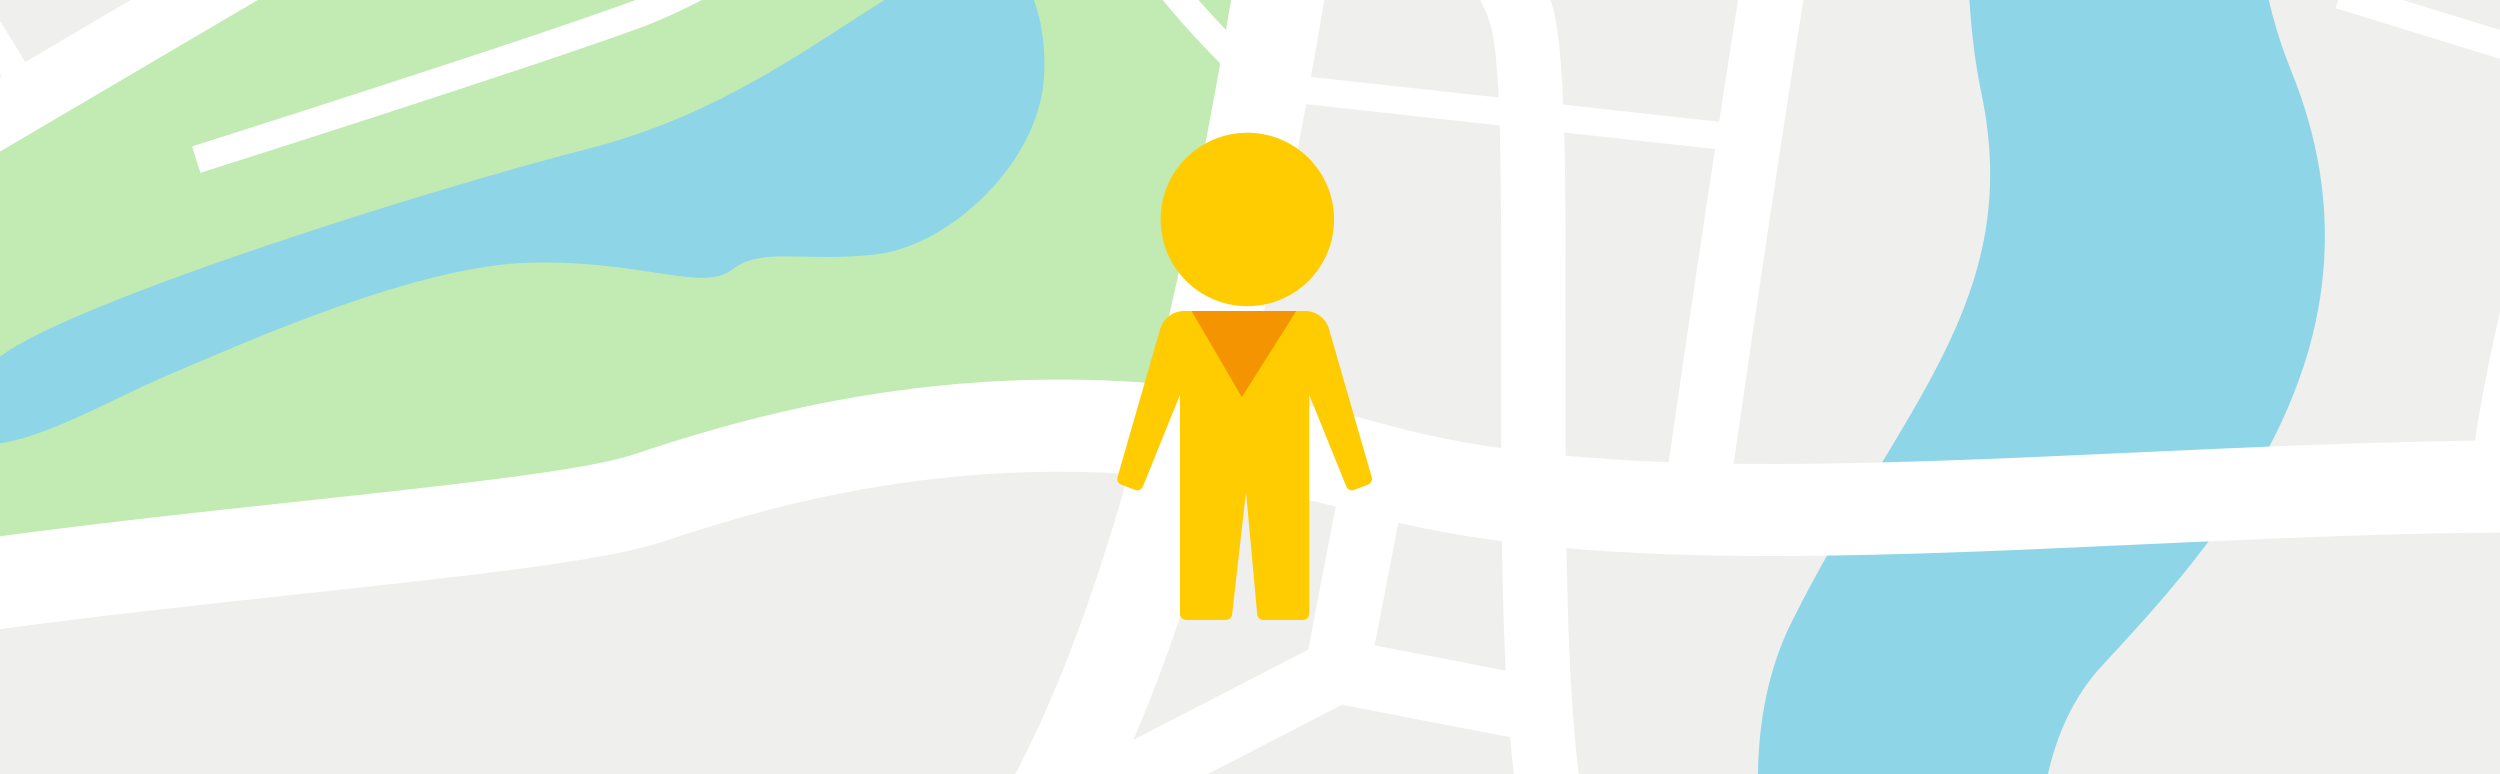 <svg width="226" height="70" viewBox="0 0 226 70" fill="none" xmlns="http://www.w3.org/2000/svg">
<rect x="0" y="0" width="226" height="70" fill="#333333" stroke="none"/>
<g clip-path="url(#clip0_860_17654)">
<path fill-rule="evenodd" clip-rule="evenodd" d="M0 70H226V0H0V70Z" fill="#EFEFED"/>
<path fill-rule="evenodd" clip-rule="evenodd" d="M-24.547 25.027L112.865 -56.338L122.05 -50.388L108.168 37.501L85.988 39.223L51.752 47.156L-6.336 53.58L-12.23 37.657L-24.547 25.027Z" fill="#C1EBB3"/>
<path fill-rule="evenodd" clip-rule="evenodd" d="M236.436 -196.451C246.038 -193.528 249.902 -181.385 262.738 -181.002C288.691 -180.228 278.568 -169.617 305.042 -154.188C312.847 -149.64 318.61 -134.213 319.206 -127.873C323.121 -86.17 264.304 -67.959 238.001 -60.026C211.698 -52.093 197.086 -18.273 207.107 6.36C217.127 30.994 200.217 49.156 189.988 60.221C179.759 71.285 185.604 94.04 188.945 106.774C192.285 119.508 193.328 145.812 177.463 173.369C161.598 200.925 164.938 204.265 166.608 216.791C168.278 229.317 159.928 235.162 152.204 249.149C144.48 263.136 155.857 294.346 156.692 331.088H132.607C132.607 331.088 120.5 269.788 126.971 257.263C133.442 244.737 143.044 236.804 143.879 220.312C144.714 203.82 146.698 189.729 152.961 179.291C159.222 168.853 170.704 135.242 169.451 119.585C168.2 103.928 152.387 75.381 161.99 56.175C171.591 36.969 183.073 27.157 179.106 8.369C175.14 -10.42 179.941 -55.721 202.487 -76.597C225.032 -97.473 247.577 -107.076 241.941 -128.787C236.305 -150.498 221.431 -159.527 214.125 -160.675C162.686 -168.759 156.514 -209.776 131.145 -240.527C117.368 -257.227 106.93 -249.294 87.307 -252.217C67.685 -255.14 64.762 -290.629 91.9 -311.088C119.038 -331.547 117.576 -318.394 128.431 -338.018C139.752 -358.481 132.172 -379.214 128.912 -400.401C125.996 -419.361 123.019 -445.201 126.971 -452.851C133.442 -465.377 143.044 -473.309 143.879 -489.801C143.913 -490.453 143.947 -491.1 143.984 -491.745H166.767C167.561 -480.28 159.596 -474.351 152.204 -460.965C147.059 -451.646 150.391 -434.686 153.435 -413.539C160.614 -363.66 172.098 -334.039 132.868 -296.631C123.892 -288.072 131.72 -272.519 147.585 -260.62C163.45 -248.721 167.208 -238.909 175.766 -222.417C187.055 -200.664 216.07 -202.649 236.436 -196.451Z" fill="#8FD5E8"/>
<path fill-rule="evenodd" clip-rule="evenodd" d="M86.132 -3.715C75.068 2.443 67.24 9.854 52.94 13.507C38.641 17.161 6.91 27.181 0.23 32.087C-6.45 36.993 -7.494 40.02 -2.275 40.229C2.944 40.437 9.102 36.471 15.782 33.653C22.462 30.834 37.806 23.945 48.034 23.737C58.263 23.528 63.482 26.45 66.196 24.363C68.91 22.275 72.563 23.737 79.138 23.006C85.714 22.275 93.856 14.864 94.377 7.036C94.899 -0.793 90.516 -7.473 86.132 -3.715Z" fill="#8FD5E8"/>
<path fill-rule="evenodd" clip-rule="evenodd" d="M487.789 -165.383L400.298 -147.902L392.72 -145.702L391.1 -151.296L398.906 -153.563L399.146 -153.632L486.648 -171.113L487.789 -165.383ZM240.633 325.878C239.365 324.266 238.231 322.901 237.019 321.442C226.994 309.375 212.185 291.551 213.713 262.133C215.21 233.31 206.697 234.225 206.674 234.227L206.286 228.405C206.329 228.402 221.378 226.955 219.535 262.43C218.124 289.592 232.06 306.364 241.494 317.72C242.936 319.454 244.284 321.077 245.221 322.271L240.633 325.878ZM256.286 -361.115C250.002 -370.911 244.172 -379.729 240.633 -384.236C239.365 -385.848 238.231 -387.213 237.019 -388.672C233.195 -393.275 228.676 -398.716 224.632 -405.318C215.464 -402.281 180.899 -390.785 175.991 -388.505C173.554 -387.374 171.965 -386.383 171.33 -385.422C171.033 -384.973 171.129 -384.34 171.655 -383.43C173.51 -380.227 182.838 -356.729 188.593 -342.231C189.635 -339.608 190.542 -337.323 191.415 -335.143C197.865 -337.721 205.034 -340.555 212.329 -343.438C228.626 -349.881 245.555 -356.574 256.286 -361.115ZM-78.187 -389.018L-55.265 -404.194L-55.049 -404.321C-54.991 -404.351 -50.235 -406.941 -42.85 -410.97C-68.368 -434.362 -123.096 -483.846 -130.35 -484.717C-138.21 -485.659 -159.898 -480.869 -168.614 -478.827L-136.302 -420.409L-133.139 -414.661L-133.123 -414.669L-111.988 -370.749C-101.84 -374.945 -79.887 -388.005 -78.187 -389.018ZM-177.714 -174.29L-224.675 -164.907C-220.313 -152.424 -209.849 -122.816 -206.313 -115.743C-205.033 -113.182 -198.623 -104.598 -190.149 -93.676L-190.337 -94.402C-190.226 -94.431 -175.273 -98.346 -156.717 -102.941L-177.714 -174.29ZM-168.602 231.284L-153.216 259.102L-135.418 225.373C-145.195 226.002 -161.36 229.588 -168.602 231.284ZM-224.195 190.126L-204.824 175.73L-206.574 113.007L-235.234 116.264L-224.195 190.126ZM-165.669 141.319L-200.717 114.087L-199.133 170.864L-165.669 141.319ZM-112.758 182.428L-160.989 144.954L-198.187 177.796L-171.533 225.985C-164.629 224.342 -142.998 219.411 -132.297 219.457L-112.758 182.428ZM75.589 -109.308C58.683 -105.827 38.312 -104.134 38.239 -104.129L37.758 -109.951C37.829 -109.957 56.802 -111.533 72.946 -114.721L32.444 -197.635L-32.226 -170.556C-34.523 -167.872 -44.748 -156.013 -47.33 -154.506C-49.391 -153.304 -61.446 -149.78 -67.724 -147.988C-40.286 -105.214 2.974 -37.52 4.485 -33.594C5.09 -32.02 5.552 -31.323 5.981 -31.267C6.8 -31.16 8.273 -31.844 10.361 -33.013L11.621 -33.718H11.633C21.45 -39.211 73.519 -68.34 90.542 -78.698L75.589 -109.308ZM314.868 244.92C323.416 240.326 338.071 230.335 352.989 219.537C375.658 203.131 398.725 185.034 401.911 181.164C406.937 175.062 414.96 150.628 416.279 146.545C415.967 143.194 414.211 125.741 411.175 122.216C407.396 117.826 379.582 97.326 379.501 97.267L379.211 97.052L378.988 96.787L324.108 31.464C320.726 38.373 313.295 53.19 304.175 69.164C301.487 73.875 296.812 80.546 291.123 88.127C295.282 94.188 298.81 100.584 302.165 108.57C305.79 117.198 309.239 127.766 313.111 141.908C317.854 159.237 316.507 190.746 315.445 215.551C314.906 228.14 314.443 238.958 314.868 244.92ZM291.825 -16.033L324.32 22.645L389.242 -3.365L391.411 2.046L332.037 25.835C347.818 30.875 382.858 41.933 388.868 42.706C396.339 43.667 403.802 41.518 403.823 41.511L404.074 41.455L468.859 28.855L469.955 34.586L405.325 47.156C404.364 47.42 396.312 49.535 388.137 48.483C381.91 47.682 348.84 37.301 332.174 31.995L383.241 92.779C386.03 94.839 408.237 111.291 414.482 117.249L507.946 106.631L508.584 112.431L417.829 122.741C420.835 131.202 422.148 146.547 422.153 146.601L422.201 147.163L422.015 147.742C421.988 147.827 412.619 177.324 406.41 184.863C402.952 189.062 379.379 207.643 356.414 224.265C342.913 234.036 329.552 243.188 320.491 248.441C328.227 250.496 335.43 252.195 340.613 252.983C349.404 254.321 363.893 253.757 377.628 252.299C392.843 250.684 406.931 248.036 411.084 245.717L506.48 174.825L509.951 179.505L414.396 250.515L414.251 250.622L414.121 250.699C409.456 253.418 394.303 256.394 378.245 258.099C364.068 259.604 349.024 260.173 339.745 258.759C333.874 257.867 325.525 255.849 316.729 253.468C317.042 254.663 317.373 255.942 317.719 257.282C320.785 269.126 325.16 286.023 333.583 306.433L328.195 308.646C319.621 287.871 315.187 270.746 312.08 258.743C311.421 256.197 310.824 253.893 310.207 251.662C291.845 246.473 273.692 240.524 273.607 240.497L273.339 240.409L273.106 240.28L211.802 206.435L214.609 201.32L275.68 235.036C277.842 235.741 293.08 240.688 309.074 245.278C308.625 238.662 309.087 227.838 309.623 215.323C310.668 190.902 311.996 159.88 307.494 143.438C303.722 129.659 300.346 119.323 296.776 110.83C293.873 103.919 290.856 98.285 287.398 93.034C266.27 120.575 235.315 156.46 235.194 156.599L230.788 152.787C230.948 152.6 286.78 87.88 299.108 66.288C309.375 48.303 317.493 31.771 320.001 26.575L287.35 -12.289L291.825 -16.033ZM223.261 43.726C223.923 36.067 228.15 14.247 238.124 -7.859C244.312 -21.575 252.729 -35.454 263.916 -46.262L267.958 -42.061C257.385 -31.846 249.371 -18.6 243.443 -5.462C233.794 15.926 229.718 36.89 229.084 44.228L223.261 43.726ZM-63.116 44.053L-32.662 26.148C-57.789 22.433 -136.514 28.203 -136.764 28.22L-137.176 22.398C-136.901 22.378 -44.304 15.581 -25.424 21.892L112.713 -59.322L115.658 -54.299L-19.487 25.157C-10.233 31.714 -7.291 41.035 -4.922 48.54C-4.442 50.062 -3.986 51.51 -3.595 52.586L-9.075 54.572C-9.616 53.079 -10.043 51.725 -10.493 50.299C-12.772 43.077 -15.654 33.949 -25.126 28.472L-60.17 49.076L-63.116 44.053ZM2.581 233.263L1.49 245.567L1.496 245.568C1.491 245.643 0.479 259.943 -0.29 275.874C14.989 267.497 29.493 259.508 37.139 255.2L2.581 233.263ZM-6.281 279.158C-6.121 275.618 -5.947 272.114 -5.769 268.781L-108.098 186.094L-126.461 220.894C-111.318 229.203 -60.544 275.047 -37.448 296.197C-28.626 291.382 -17.458 285.28 -6.281 279.158ZM-6.831 311.468C-7.112 305.156 -6.93 295.729 -6.562 285.952C-15.975 291.106 -25.225 296.16 -32.915 300.358C-28.519 304.401 -25.881 306.853 -25.837 306.894L-29.81 311.163C-29.858 311.117 -33.071 308.131 -38.318 303.306C-46.691 307.875 -52.201 310.874 -52.263 310.909L-55.049 305.794C-54.991 305.762 -50.235 303.173 -42.85 299.144C-67.21 276.814 -118.165 230.729 -129.061 225.821L-149.842 265.203L-133.19 295.307L-138.306 298.116L-202.81 181.493L-295.691 250.515L-299.162 245.835L-229.508 194.074L-241.038 116.922L-296.376 123.209L-297.016 117.409L-241.902 111.148L-252.97 37.083L-304.916 47.186L-306.011 41.455L-138.679 8.91L-137.582 14.641L-247.234 35.967L-236.098 110.489L-206.738 107.154L-206.747 106.8L-205.844 105.915L-136.41 37.859L-132.323 42.015L-199.373 107.734L-161.212 137.383L-111.675 93.648L-107.817 98.009L-156.532 141.019L-106.197 180.128L-106.163 180.162L-5.369 261.608C-4.815 252.089 -4.33 245.232 -4.326 245.18L-4.315 245.123L-2.952 229.752L-79.6 181.097L-76.472 176.165L42.795 251.872C51.145 246.154 58.33 234.428 61.103 229.515L-33.535 164.238L-30.225 159.444L2.555 182.053L22.496 130.346L27.93 132.447L7.487 185.455L63.743 224.257C64.578 217.931 65.771 207.246 65.501 199.521C65.079 187.509 66.748 146.2 66.753 146.081L72.575 146.309C72.571 146.428 70.909 187.551 71.322 199.338C71.687 209.732 69.548 225.047 68.913 229.314L81.899 248.585L138.921 159.373C141.562 149.95 142.503 135.783 142.385 121.573C142.234 103.444 140.355 85.375 138.081 76.963C137.66 75.404 137.311 73.507 137.019 71.341C136.822 69.87 136.654 68.3 136.512 66.647L121.301 63.713C112.434 68.31 40.022 105.789 28.268 109.825C23.246 111.55 15.321 113.501 6.83 115.358C-5.876 118.137 -19.949 120.723 -27.279 121.986C-33.19 123.005 -41.523 123.489 -49.874 123.538C-58.986 123.589 -68.131 123.122 -74.156 122.262C-85.818 120.598 -100.219 114.817 -100.261 114.801L-98.092 109.388C-98.052 109.405 -84.316 114.918 -73.334 116.485C-67.525 117.314 -58.699 117.766 -49.897 117.715C-41.891 117.669 -33.91 117.206 -28.262 116.233C-21.015 114.983 -7.071 112.42 5.597 109.65C13.881 107.839 21.577 105.947 26.373 104.3C37.659 100.424 107.988 64.045 118.262 58.721L121.493 41.897L127.224 42.994L124.275 58.343L136.116 60.628C135.666 51.52 135.683 40.529 135.701 30.428C135.723 17.314 135.743 5.738 134.753 2.273C132.492 -5.642 116.809 -18.945 116.764 -18.985L120.554 -23.415C120.602 -23.373 137.621 -8.948 140.37 0.675C141.567 4.863 141.547 16.849 141.522 30.428C141.504 41.788 141.483 54.293 142.16 64.01C142.328 66.434 142.538 68.643 142.796 70.564C143.048 72.443 143.354 74.094 143.721 75.457C146.093 84.233 148.052 102.903 148.207 121.527C148.331 136.425 147.299 151.38 144.402 161.386L141.605 160.576L144.06 162.14L85.443 253.847L106.535 285.149L101.694 288.414L65.141 234.164C61.362 240.541 53.447 252.452 44.261 257.838C38.884 260.99 19.442 271.702 -0.598 282.685C-1.051 293.538 -1.316 304.325 -1.009 311.217L-6.831 311.468ZM-5.002 -378.716C-5.735 -383.82 -6.473 -390.57 -6.831 -398.646C-7.112 -404.958 -6.93 -414.384 -6.562 -424.161C-15.976 -419.007 -25.227 -413.953 -32.915 -409.756C-28.518 -405.713 -25.881 -403.262 -25.837 -403.22L-25.71 -403.104L-25.597 -402.969L-5.002 -378.716ZM24.141 -322.145C9.838 -345.991 -1.322 -364.747 -2.562 -366.831L-29.935 -399.068C-30.552 -399.64 -33.616 -402.483 -38.318 -406.808C-45.955 -402.64 -51.208 -399.78 -52.111 -399.288L-74.974 -384.15L-76.583 -386.582L-75.088 -384.082C-75.168 -384.035 -103.059 -367.352 -112.586 -364.32C-118.135 -362.554 -142.425 -356.028 -163.013 -350.934C-177.086 -347.452 -189.542 -344.616 -193.432 -344.35C-198.648 -343.995 -208.119 -348.1 -217.316 -353.836C-220.368 -355.741 -223.416 -357.835 -226.289 -360.009L-181.451 -207.642C-172.078 -210.227 -161.231 -213.215 -150.145 -216.262C-151.406 -226.731 -156.245 -267.39 -156.979 -280.612C-157.835 -296.014 -149.677 -337.893 -149.653 -338.013L-143.923 -336.918C-143.946 -336.799 -151.97 -295.59 -151.156 -280.931C-150.927 -276.79 -150.274 -269.802 -149.45 -261.877C-128.925 -266.99 -17.495 -294.867 -9.663 -299.422C-2.346 -303.676 17.477 -317.48 24.141 -322.145ZM45.513 -286.641C39.255 -296.994 32.993 -307.399 27.151 -317.13C20.137 -312.223 0.677 -298.689 -6.741 -294.376C-15.341 -289.375 -130.436 -260.602 -148.832 -256.021C-147.233 -241.16 -145.283 -224.742 -144.451 -217.827C-113.628 -226.289 -82.597 -234.744 -77.624 -235.86C-71.372 -237.265 -47.244 -243.22 -28.079 -248.432C-16.507 -251.58 -6.926 -254.396 -4.699 -255.616C0.865 -258.668 35.924 -280.627 45.513 -286.641ZM315.384 -461.614C316.031 -459.355 316.822 -456.299 317.719 -452.831C320.785 -440.988 325.16 -424.091 333.583 -403.681C334.828 -400.664 336.043 -397.849 337.213 -395.229C337.892 -393.713 338.566 -392.244 339.231 -390.826C347.131 -396.682 354.997 -402.142 359.652 -404.954C370.288 -411.381 388.908 -412.381 388.962 -412.384L389.171 -412.395L389.327 -412.384C389.493 -412.372 447.398 -408.163 454.055 -404.26C458.568 -401.613 462.381 -395.589 466.974 -388.332C469.361 -384.56 471.973 -380.432 474.974 -376.333L470.271 -372.885C467.182 -377.103 464.497 -381.348 462.042 -385.226C457.864 -391.829 454.395 -397.31 451.109 -399.237C445.82 -402.337 392.401 -406.305 389.081 -406.55C387.136 -406.427 371.487 -405.284 362.665 -399.954C357.369 -396.753 347.723 -389.973 338.72 -383.151C330.958 -377.271 323.723 -371.403 320.256 -367.85C313.512 -360.938 296.598 -314.914 294.018 -307.827C301.51 -285.952 309.183 -252.28 309.212 -252.152L303.527 -250.851C303.489 -251.017 290.303 -308.869 282.281 -320.504C279.031 -325.215 273.476 -334.004 267.33 -343.727C264.77 -347.777 262.107 -351.992 259.468 -356.134C248.549 -351.475 231.178 -344.608 214.476 -338.005C193.427 -329.685 173.441 -321.783 169.285 -319.497C167.938 -318.757 166.853 -317.979 166.022 -317.175C164.833 -316.025 164.166 -314.83 163.997 -313.627C163.824 -312.408 164.138 -311.071 164.916 -309.655C165.494 -308.605 166.311 -307.531 167.36 -306.446C170.295 -303.413 175.728 -296.37 181.277 -288.773C187.885 -279.724 194.671 -269.875 197.556 -265.128C200.464 -260.347 206.446 -247.678 211.94 -236.043C216.646 -226.078 220.988 -216.881 222.534 -214.425C223.574 -212.774 227.441 -211.963 231.948 -211.018C237.896 -209.771 244.764 -208.331 250.122 -203.825C254.486 -200.156 258.885 -197.284 263.682 -195.317C268.439 -193.366 273.625 -192.292 279.609 -192.193C290.811 -192.01 297.646 -181.089 300.283 -175.857C302.397 -176.717 304.478 -177.484 306.594 -178.168C305.425 -184.872 302.08 -203.193 298.939 -212.122C295.099 -223.037 275.869 -252.031 275.814 -252.113L280.677 -255.333C280.733 -255.248 300.349 -225.671 304.442 -214.04C307.626 -204.987 310.951 -187.049 312.232 -179.763C320.344 -181.738 329.734 -182.7 343.74 -183.059C376.621 -183.902 390.872 -181.65 390.913 -181.644L390.023 -175.867C389.982 -175.873 376.126 -178.063 343.877 -177.236C313.12 -176.448 305.561 -172.6 282.574 -160.9L280.002 -159.591H279.991C269.924 -154.474 248.154 -141.995 224.198 -127.703C226.349 -123.632 230.128 -115.683 229.175 -111.68C228.48 -108.761 220.295 -101.154 210.941 -92.462C200.939 -83.166 189.533 -72.568 185.645 -66.789C181.581 -60.747 177.336 -52.982 173.74 -44.258C170.666 -36.803 168.068 -28.645 166.468 -20.265C162.932 -1.753 156.094 46.288 156.074 46.427L150.298 45.605C150.318 45.465 157.175 -2.714 160.737 -21.361C162.41 -30.12 165.131 -38.66 168.35 -46.473C172.106 -55.581 176.548 -63.703 180.805 -70.032C185.088 -76.4 196.746 -87.232 206.968 -96.731C215.626 -104.777 223.202 -111.818 223.491 -113.028C224.028 -115.287 221.075 -121.265 219.212 -124.722C211.29 -119.972 203.204 -115.069 195.287 -110.208C168.179 -93.561 143.117 -77.438 133.564 -69.694L129.888 -74.215C136.812 -79.827 151.496 -89.618 169.153 -100.798C164.31 -107.737 159.669 -114.124 155.131 -119.014C150.382 -124.133 145.825 -127.553 141.394 -128.085C137.635 -128.536 131.081 -127.042 123.522 -124.74C127.431 -103.559 129.457 -85.041 128.669 -76.056L122.847 -76.558C123.591 -85.052 121.661 -102.649 117.933 -122.96C112.639 -121.211 107.09 -119.221 101.814 -117.331C96.546 -115.443 91.538 -113.648 87.527 -112.345C85.661 -111.739 83.612 -111.166 81.445 -110.628L96.951 -78.886L94.325 -77.608L95.877 -75.142C81.707 -66.246 24.817 -34.419 14.473 -28.631L14.475 -28.627L13.215 -27.921C10.085 -26.169 7.59 -25.181 5.226 -25.491C2.473 -25.853 0.533 -27.662 -0.949 -31.516C-2.911 -36.614 -94.592 -179.016 -94.855 -179.425L-89.947 -182.577C-89.87 -182.457 -82.08 -170.359 -71.011 -153.111C-65.736 -154.6 -52.053 -158.514 -50.276 -159.552C-48.177 -160.776 -36.252 -174.823 -36.218 -174.863L-35.763 -175.4L-35.111 -175.673L29.878 -202.886L26.665 -209.466L31.915 -212.023L78.825 -115.992C81.307 -116.583 83.639 -117.216 85.724 -117.894C90.073 -119.307 94.838 -121.014 99.85 -122.811C105.397 -124.798 111.235 -126.89 116.84 -128.72C115.22 -137.009 113.328 -145.636 111.216 -154.195C104.898 -179.8 96.664 -204.652 88.032 -217.758C80.201 -229.647 64.609 -255.089 48.529 -281.653C38.778 -275.537 3.698 -253.566 -1.891 -250.502C-4.596 -249.019 -14.617 -246.038 -26.551 -242.793C-45.571 -237.619 -69.936 -231.614 -76.346 -230.176C-83.306 -228.613 -142.913 -212.228 -179.805 -202.05L-173.63 -181.065L-117.628 -192.255L-116.487 -186.523L-171.974 -175.437L-151.051 -104.338C-122.688 -111.295 -88.896 -119.041 -86.114 -117.186C-82.01 -114.451 -36.956 -59.027 -36.825 -58.868L-41.346 -55.192C-41.474 -55.349 -85.945 -110.049 -89.357 -112.323C-90.862 -113.326 -122.3 -105.71 -149.444 -98.874L-133.694 -45.353L-139.287 -43.709L-155.1 -97.445C-169.528 -93.79 -181.95 -90.566 -186.754 -89.315C-165.797 -62.492 -135.697 -25.471 -135.569 -25.312L-140.09 -21.636C-140.28 -21.872 -206.775 -103.65 -211.519 -113.14C-215.269 -120.641 -226.218 -151.672 -230.438 -163.757L-309.799 -147.9L-310.94 -153.632L-226.788 -170.445L-226.623 -170.502L-226.614 -170.48L-179.37 -179.918L-185.427 -200.499C-199.339 -196.66 -208.865 -194.023 -208.963 -193.996L-209.74 -196.804L-212.524 -195.948L-252.808 -326.816L-247.237 -328.529L-207.787 -200.367C-204.016 -201.411 -196.583 -203.465 -187.072 -206.091L-234.375 -366.835C-236.539 -368.906 -238.399 -370.951 -239.816 -372.885C-242.903 -377.103 -245.589 -381.348 -248.044 -385.226C-252.222 -391.829 -255.691 -397.31 -258.977 -399.237C-264.428 -402.433 -321.007 -406.55 -321.17 -406.561L-320.759 -412.384C-320.592 -412.372 -262.688 -408.163 -256.031 -404.26C-251.518 -401.613 -247.705 -395.589 -243.112 -388.332C-240.725 -384.56 -238.113 -380.432 -235.112 -376.333C-231.054 -370.791 -222.703 -364.075 -214.234 -358.791C-205.95 -353.624 -197.787 -349.903 -193.82 -350.173C-190.295 -350.414 -178.193 -353.185 -164.406 -356.596C-146.66 -360.987 -126.301 -366.399 -117.572 -368.906L-138.133 -411.634L-141.418 -417.601L-204.425 -531.517L-199.31 -534.326L-171.545 -484.125C-164.025 -485.915 -138.943 -491.629 -129.664 -490.516C-120.776 -489.449 -62.64 -436.987 -37.448 -413.917C-28.625 -418.732 -17.458 -424.833 -6.281 -430.956C-5.5 -448.357 -4.332 -464.853 -4.326 -464.934L1.496 -464.545C1.491 -464.47 0.479 -450.169 -0.29 -434.239C18.578 -444.585 36.265 -454.339 41.316 -457.299C52.681 -463.962 62.296 -482.79 62.324 -482.845L64.915 -481.509L67.336 -483.142L106.535 -424.964L101.694 -421.699L65.141 -475.949C61.362 -469.572 53.447 -457.66 44.261 -452.276C38.883 -449.123 19.441 -438.41 -0.598 -427.429C-1.052 -416.576 -1.316 -405.789 -1.009 -398.898C-0.28 -382.478 2.039 -371.837 2.553 -369.645C4.517 -366.345 19.549 -341.09 37.12 -311.861C41.685 -314.698 51.94 -321.103 63.331 -328.423L26.496 -381.775L31.291 -385.085L68.23 -331.583C86.074 -343.136 105.071 -355.957 108.737 -360.437C114.809 -367.859 82.905 -411.345 82.813 -411.469L87.517 -414.896C87.616 -414.759 122.215 -367.686 113.257 -356.737C106.326 -348.266 52.323 -314.455 40.122 -306.87C60.313 -273.322 83 -235.977 92.895 -220.954C101.934 -207.231 110.428 -181.726 116.878 -155.587C118.955 -147.17 120.822 -138.675 122.431 -130.473C130.475 -132.878 137.605 -134.422 142.079 -133.885C148.084 -133.164 153.758 -129.069 159.401 -122.987C164.21 -117.803 169.048 -111.132 174.088 -103.909C179.932 -107.582 186.039 -111.37 192.25 -115.185C200.183 -120.056 208.29 -124.971 216.236 -129.735C211.93 -136.341 199.312 -154.116 186.599 -156.784C179.034 -158.372 171.256 -163.476 164.428 -169.593C154.946 -178.087 147.156 -188.671 144.474 -194.289C140.773 -202.045 128.998 -203.589 128.964 -203.594L129.74 -209.37C129.784 -209.364 144.683 -207.416 149.748 -196.801C152.202 -191.66 159.432 -181.884 168.309 -173.931C174.464 -168.418 181.341 -163.845 187.785 -162.492C202.7 -159.363 216.677 -139.713 221.235 -132.725C245.295 -147.077 267.191 -159.626 277.356 -164.793L277.353 -164.797L279.925 -166.106C285.672 -169.031 290.49 -171.483 294.941 -173.531C292.752 -177.862 287.494 -186.241 279.517 -186.371C272.767 -186.482 266.888 -187.704 261.468 -189.929C256.09 -192.135 251.198 -195.32 246.378 -199.373C242.16 -202.919 236.051 -204.2 230.761 -205.309C224.948 -206.528 219.961 -207.574 217.602 -211.32C215.851 -214.101 211.443 -223.437 206.666 -233.555C201.233 -245.06 195.317 -257.589 192.58 -262.091C189.721 -266.793 183.05 -276.48 176.574 -285.348C171.189 -292.722 165.947 -299.524 163.182 -302.381C161.753 -303.858 160.623 -305.354 159.802 -306.847C158.408 -309.38 157.868 -311.933 158.22 -314.426C158.573 -316.934 159.808 -319.272 161.959 -321.353C163.176 -322.532 164.68 -323.624 166.476 -324.612C168.996 -325.998 176.34 -329.073 186.007 -332.971C185.291 -334.771 184.297 -337.278 183.182 -340.085C177.497 -354.407 168.282 -377.619 166.609 -380.507C164.84 -383.564 164.832 -386.165 166.467 -388.64C167.761 -390.601 170.139 -392.219 173.547 -393.802C178.591 -396.145 211.109 -406.987 221.702 -410.501C216.585 -420.379 212.914 -432.593 213.713 -447.98L219.535 -447.683C218.124 -420.522 232.06 -403.749 241.494 -392.394C242.936 -390.659 244.284 -389.037 245.221 -387.843C248.958 -383.088 255.121 -373.738 261.703 -363.463L261.884 -363.544C274.664 -369.282 280.64 -378.689 286.006 -387.136C288.918 -391.721 291.664 -396.045 295.254 -399.595L299.364 -395.44C296.23 -392.341 293.662 -388.297 290.937 -384.007C285.216 -375.001 278.852 -364.983 264.869 -358.503C267.355 -354.596 269.854 -350.642 272.262 -346.832C278.383 -337.149 283.914 -328.397 287.074 -323.814C288.276 -322.071 289.569 -319.438 290.905 -316.194C296.583 -331.381 309.76 -365.439 316.078 -371.914C319.672 -375.598 326.802 -381.419 334.47 -387.253C333.651 -388.982 332.792 -390.846 331.893 -392.855C330.704 -395.513 329.469 -398.38 328.195 -401.467C319.621 -422.243 315.187 -439.367 312.08 -451.37C311.266 -454.516 310.546 -457.291 309.768 -460.014L315.384 -461.614Z" fill="white"/>
<path fill-rule="evenodd" clip-rule="evenodd" d="M102.024 42.842C95.994 42.462 90.394 42.656 85.276 43.197C74.525 44.329 65.864 46.982 59.802 49.003C54.588 50.74 42.056 52.091 27.516 53.658C9.441 55.607 -11.845 57.902 -24.379 61.348C0.171 75.563 33.252 106.674 42.391 115.458C64.927 100.232 83.268 84.714 90.486 72.298C94.941 64.635 98.766 54.307 102.024 42.842ZM-81.372 143.102C-79.417 150.073 -77.663 157.654 -76.114 165.622C-75.608 168.229 -75.122 170.881 -74.658 173.567C-51.126 167.535 -12.554 149.411 21.892 128.55C26.444 125.794 30.919 122.991 35.273 120.168C23.855 109.263 -11.43 76.477 -34.044 65.598C-47.986 77.022 -76.53 133.415 -81.372 143.102ZM-133.836 14.236C-131.331 55.457 -113.746 82.249 -100.059 103.101C-97.581 106.878 -95.229 110.459 -92.946 114.178C-90.032 118.921 -87.364 124.878 -84.941 131.74C-75.936 114.249 -55.681 76.358 -42.073 61.91C-51.295 57.45 -60.815 51.894 -71.086 45.897C-89.184 35.332 -109.647 23.386 -133.836 14.236ZM-82.814 175.317C-83.287 172.568 -83.783 169.855 -84.302 167.188C-85.234 162.391 -86.237 157.749 -87.313 153.318L-101.911 177.8C-95.329 177.222 -88.888 176.414 -82.814 175.317ZM127.518 -70.487C126.169 -71.837 124.303 -72.672 122.242 -72.672C120.18 -72.672 118.314 -71.837 116.965 -70.487C115.614 -69.137 114.779 -67.27 114.779 -65.209C114.779 -63.148 115.614 -61.281 116.965 -59.931C118.314 -58.582 120.18 -57.746 122.242 -57.746C124.303 -57.746 126.169 -58.582 127.518 -59.931C128.868 -61.281 129.703 -63.148 129.703 -65.209C129.703 -67.27 128.868 -69.137 127.518 -70.487ZM38.721 -101.846C29.004 -92.493 15.825 -85.337 2.697 -78.211C-2.256 -75.521 -7.204 -72.836 -12.156 -69.902C-22.753 -63.621 -47.459 -46.163 -71.63 -29.084C-93.804 -13.414 -115.531 1.94 -126 8.353C-103.24 17.462 -84.013 28.686 -66.878 38.688C-55.208 45.502 -44.516 51.742 -34.66 56.2C-22.952 50.719 4.223 47.789 26.635 45.373C40.736 43.854 52.888 42.544 57.192 41.109C63.654 38.955 72.894 36.126 84.428 34.911C90.434 34.277 97.053 34.083 104.211 34.647C112.561 1.452 116.619 -37.792 117.745 -50.044C115.187 -50.803 112.898 -52.19 111.06 -54.027C108.2 -56.889 106.428 -60.843 106.428 -65.209C106.428 -66.004 106.488 -66.786 106.6 -67.55C97.868 -71.235 74.406 -81.707 38.721 -101.846ZM-134.172 3.425C-128.319 0.77 -102.691 -17.34 -76.424 -35.901C-52.124 -53.072 -27.285 -70.626 -16.396 -77.077C-11.674 -79.876 -6.481 -82.694 -1.282 -85.517C10.513 -91.92 22.351 -98.348 31.162 -106.201C9.445 -119.127 -8.596 -133.958 -21.925 -149.175C-35.414 -164.575 -44.132 -180.447 -47.044 -195.263C-59.878 -192.416 -98.867 -181.674 -110.621 -154.246C-117.816 -137.457 -123.863 -111.136 -128.036 -82.364C-132.182 -53.78 -134.46 -22.899 -134.172 3.425ZM185.422 -251.334C198.358 -251.391 212.251 -251.597 225.485 -252.159C242.938 -252.901 259.114 -254.256 270.109 -256.699C287.245 -260.507 306.658 -256.033 330.52 -250.535C339.64 -248.433 349.425 -246.178 359.866 -244.206C365.373 -243.166 371.689 -241.62 378.595 -239.711C374.237 -265.323 369.17 -286.386 365.337 -294.749C362.916 -300.028 358.174 -307.651 352.115 -316.538C335.053 -315.345 323.371 -314.425 321.463 -314.026C317.89 -313.278 300.666 -307.09 281.457 -299.953C254.846 -290.066 224.65 -278.437 221.301 -276.791C219.148 -275.733 211.711 -270.529 202.393 -263.782C197.106 -259.955 191.252 -255.652 185.422 -251.334ZM-38.846 -196.793C-36.216 -183.449 -28.168 -168.932 -15.662 -154.655C-2.549 -139.683 15.403 -125.059 37.127 -112.348C39.101 -114.749 40.785 -117.286 42.11 -119.991C48.448 -132.934 64.787 -143.169 80.299 -152.889C90.865 -159.508 101.026 -165.875 106.592 -172.258C113.794 -180.52 119.812 -190.137 123.245 -200.027C125.73 -207.186 126.856 -214.477 126.074 -221.466C99.551 -215.935 62.452 -210.977 27.245 -206.273C2.948 -203.026 -20.429 -199.902 -38.846 -196.793ZM287.638 -28.56C286.288 -29.911 284.421 -30.746 282.361 -30.746C280.3 -30.746 278.433 -29.911 277.083 -28.56C275.733 -27.211 274.898 -25.344 274.898 -23.283C274.898 -21.221 275.733 -19.355 277.083 -18.005C278.433 -16.655 280.3 -15.82 282.361 -15.82C284.421 -15.82 286.288 -16.655 287.638 -18.005C288.988 -19.355 289.823 -21.221 289.823 -23.283C289.823 -25.344 288.988 -27.211 287.638 -28.56ZM282.361 -39.096C286.51 -39.096 290.289 -37.497 293.11 -34.88L294.157 -35.511C307.184 -43.368 336.773 -61.214 364.586 -60.635C371.005 -60.502 378.561 -59.366 386.635 -57.598L386.643 -65.295C386.673 -91.482 386.699 -115.494 387.506 -132.989C388.615 -157.015 386.073 -188.076 382.109 -216.856C381.464 -221.529 380.785 -226.139 380.076 -230.645C371.938 -232.974 364.571 -234.841 358.333 -236.019C347.644 -238.038 337.818 -240.303 328.66 -242.413C305.788 -247.683 287.179 -251.972 271.904 -248.577C260.354 -246.011 243.688 -244.601 225.811 -243.842C208.643 -243.113 190.232 -242.982 174.223 -242.998C169.097 -239.168 164.32 -235.575 160.352 -232.577C155.992 -229.282 146.71 -226.195 134.24 -223.268C135.361 -214.718 134.082 -205.893 131.105 -197.32C127.3 -186.357 120.709 -175.789 112.855 -166.779C106.519 -159.511 95.823 -152.81 84.702 -145.843C70.177 -136.742 54.879 -127.158 49.579 -116.337C48.158 -113.435 46.43 -110.726 44.449 -108.176C79.131 -88.686 101.732 -78.639 109.965 -75.176C110.31 -75.599 110.674 -76.005 111.06 -76.391C113.922 -79.252 117.875 -81.022 122.242 -81.022C126.607 -81.022 130.561 -79.252 133.423 -76.391C136.13 -73.683 137.86 -69.998 138.039 -65.911C150.53 -65.695 160.807 -67.586 170.649 -69.398C183.205 -71.71 195.086 -73.899 210.087 -71.799C219.345 -70.504 228.908 -68.254 237.033 -65.786C246.339 -62.956 253.901 -59.759 257.184 -57.276C261.608 -53.932 264.815 -51.263 268.07 -47.947C270.714 -45.252 273.325 -42.185 276.602 -38.015C278.387 -38.713 280.329 -39.096 282.361 -39.096ZM276.474 -8.602C270.845 0.401 258.105 21.802 251.654 40.82C281.305 44.774 307.069 65.861 328.978 83.799C337.314 90.624 345.075 96.977 352.094 101.583C355.791 104.01 360.034 106.789 364.701 109.799C372.242 103.132 377.505 95.745 379.237 87.612C385.803 56.806 386.5 1.548 386.619 -49.081C378.394 -50.966 370.752 -52.185 364.423 -52.317C339.047 -52.846 310.869 -35.85 298.462 -28.367L297.519 -27.799C297.945 -26.368 298.174 -24.852 298.174 -23.283C298.174 -18.916 296.404 -14.963 293.541 -12.102C290.681 -9.239 286.727 -7.47 282.361 -7.47C280.28 -7.47 278.293 -7.871 276.474 -8.602ZM243.103 40.121C249.761 19.374 264.056 -4.463 269.824 -13.645C267.77 -16.314 266.548 -19.655 266.548 -23.283C266.548 -26.966 267.807 -30.356 269.92 -33.044C266.903 -36.877 264.508 -39.687 262.134 -42.107C259.248 -45.048 256.297 -47.497 252.162 -50.622C249.582 -52.573 243.001 -55.279 234.618 -57.827C226.913 -60.167 217.807 -62.307 208.946 -63.547C195.245 -65.463 184.015 -63.397 172.149 -61.21C161.424 -59.236 150.201 -57.17 136.12 -57.625C135.394 -56.3 134.483 -55.088 133.423 -54.027C131.435 -52.04 128.921 -50.58 126.107 -49.871C125.047 -38.245 121.014 1.332 112.503 35.622C116.672 36.273 120.998 37.192 125.467 38.433C142.708 43.222 167.286 42.092 192.993 40.908C209.722 40.138 226.921 39.346 243.103 40.121ZM229.26 156.784C227.91 155.434 226.043 154.599 223.983 154.599C221.921 154.599 220.055 155.434 218.704 156.784C217.354 158.133 216.519 160 216.519 162.061C216.519 164.122 217.354 165.989 218.704 167.339C220.055 168.689 221.921 169.524 223.983 169.524C226.043 169.524 227.91 168.689 229.26 167.339C230.609 165.989 231.445 164.122 231.445 162.061C231.445 160 230.609 158.133 229.26 156.784ZM223.145 146.27C224.615 134.71 228.298 111.634 232.324 89.564C235.203 73.778 238.254 58.525 240.792 48.36C225.481 47.747 209.203 48.496 193.352 49.225C166.979 50.44 141.763 51.6 123.25 46.457C118.798 45.221 114.502 44.33 110.375 43.723C106.846 56.415 102.648 67.951 97.693 76.474C89.96 89.777 71.062 105.977 47.961 121.707C54.019 129.04 69.372 146.004 85.379 150.883C105.386 156.98 186.433 157.726 208.729 157.879C209.464 155.193 210.889 152.792 212.801 150.88C215.479 148.202 219.112 146.48 223.145 146.27ZM239.039 157.22C256.148 154.048 322.652 140.478 357.803 115.271C354.043 112.836 350.597 110.579 347.528 108.564C340.104 103.691 332.191 97.214 323.694 90.258C302.3 72.742 277.073 52.093 249.255 48.918C246.668 58.904 243.492 74.691 240.512 91.033C236.426 113.425 232.694 136.898 231.316 148.049C232.74 148.796 234.037 149.753 235.163 150.88C236.918 152.635 238.262 154.8 239.039 157.22ZM-350.22 -244.206C-331.291 -240.63 -302.806 -231.085 -273.589 -221.293C-244.242 -211.458 -214.147 -201.372 -192.755 -197.01C-152.297 -188.761 -77.887 -195.928 -71.057 -196.612C-61.443 -200.356 -52.935 -202.502 -48.217 -203.536C-50.668 -222.971 -56.336 -260.633 -62.656 -294.108C-66.874 -316.458 -71.372 -336.915 -75.365 -348.74C-77.632 -348.669 -79.587 -348.472 -81.148 -348.051C-92.128 -345.095 -167.825 -328.582 -168.044 -328.536L-168.318 -328.475L-168.679 -328.454C-169.285 -328.418 -379.948 -315.842 -388.623 -314.026L-390.319 -322.181C-381.241 -324.082 -178.8 -336.196 -169.531 -336.75C-164.611 -337.824 -93.673 -353.316 -83.301 -356.108C-81.729 -356.532 -79.991 -356.788 -78.098 -356.933C-82.605 -373.468 -80.719 -392.521 -78.57 -414.207C-76.986 -430.201 -75.255 -447.671 -75.923 -466.364L-67.606 -466.658C-66.918 -447.391 -68.676 -429.642 -70.286 -413.391C-72.447 -391.573 -74.332 -372.541 -69.45 -357.045C-68.232 -357.016 -66.974 -356.978 -65.676 -356.939C-54.432 -356.596 -39.996 -356.157 -25.16 -361.438C-0.806 -370.107 203.901 -482.128 204.49 -482.451L208.47 -475.144C207.879 -474.821 2.522 -362.443 -22.388 -353.577C-38.642 -347.792 -53.967 -348.258 -65.905 -348.621L-66.58 -348.642C-62.677 -336.12 -58.437 -316.665 -54.468 -295.641C-48.153 -262.181 -42.496 -224.702 -40.001 -205.059C-21.877 -208.105 1.686 -211.254 26.168 -214.525C82.306 -222.027 143.357 -230.184 155.329 -239.23C166.442 -247.628 183.872 -260.668 197.501 -270.535C207.092 -277.478 214.926 -282.925 217.648 -284.261C221.193 -286.002 251.767 -297.797 278.555 -307.75C298.121 -315.019 315.789 -321.348 319.767 -322.181C321.637 -322.573 331.712 -323.397 346.604 -324.465C335.739 -339.836 322.196 -357.695 310.21 -373.5C304.042 -381.633 298.27 -389.243 293.965 -395.038C271.488 -425.299 268.943 -489.009 268.936 -489.193L277.254 -489.552C277.26 -489.375 279.71 -428.19 300.652 -399.997C305.71 -393.189 311.086 -386.098 316.831 -378.524C329.915 -361.271 344.832 -341.601 356.266 -325.144C419.113 -329.499 540.457 -336.744 540.917 -336.772L541.407 -328.454C540.958 -328.427 425.146 -321.514 361.677 -317.197C366.728 -309.599 370.691 -303.035 372.903 -298.206C377.178 -288.878 382.819 -265.256 387.455 -237.163C402.349 -232.736 419.296 -227.057 436.497 -221.293C465.844 -211.458 495.94 -201.372 517.331 -197.01L515.668 -188.855C493.768 -193.32 463.435 -203.486 433.855 -213.399C418.175 -218.654 402.709 -223.836 388.902 -228.035C389.406 -224.719 389.894 -221.356 390.361 -217.964C394.382 -188.771 396.958 -157.19 395.824 -132.63C395.016 -115.126 394.99 -91.29 394.961 -65.295C394.957 -62.096 394.954 -58.864 394.949 -55.608C404.028 -53.267 413.473 -50.322 422.492 -47.245C442.442 -40.436 460.322 -32.99 467.348 -30.055C480.701 -24.474 503.028 -14.81 503.093 -14.783L499.799 -7.15C499.739 -7.176 478.77 -16.247 464.152 -22.357C457.191 -25.266 439.478 -32.642 419.818 -39.352C411.64 -42.141 403.129 -44.819 394.931 -47.01C394.797 3.504 394.018 58.247 387.393 89.341C385.435 98.527 379.742 106.815 371.645 114.244C382.42 121.086 394.882 128.723 407.883 135.986C429.846 148.257 453.508 159.588 473.536 164.492C514.196 174.449 523.599 176.457 523.626 176.463L521.898 184.618C521.871 184.612 512.748 182.664 471.578 172.581C450.691 167.467 426.338 155.832 403.838 143.26C389.628 135.321 376.219 127.057 364.899 119.836C327.149 148.362 255.121 162.749 239.392 165.626C239.033 167.183 238.444 168.651 237.663 169.995C269.294 190.92 277.082 219.53 277.107 219.616L277.231 220.059L277.254 220.562C277.26 220.739 279.71 281.925 300.652 310.117L293.965 315.075C272.648 286.377 269.259 227.6 268.96 221.453C267.909 218.025 259.667 193.825 231.55 175.948C229.302 177.176 226.724 177.875 223.983 177.875L223.863 177.874L210.524 232.295L210.086 234.085L208.47 234.97C207.879 235.293 2.522 347.67 -22.388 356.537L-25.16 348.676C-2.032 340.444 183.718 239.019 202.874 228.547L215.846 175.623C214.735 174.955 213.713 174.154 212.801 173.243C210.877 171.319 209.446 168.902 208.715 166.196C186.224 166.043 104.095 165.281 82.966 158.841C64.379 153.177 47.183 133.911 40.993 126.357C36.184 129.5 31.234 132.611 26.198 135.661C-9.18 157.087 -49.034 175.725 -73.317 181.817C-70.234 201.98 -68.315 223.6 -67.606 243.455C-66.918 262.722 -68.676 280.473 -70.286 296.723C-72.572 319.799 -74.55 339.76 -68.538 355.714L-76.334 358.649C-83.027 340.887 -80.96 320.025 -78.57 295.907C-76.986 279.912 -75.255 262.443 -75.923 243.749C-76.615 224.376 -78.483 203.272 -81.484 183.539C-125.526 191.441 -187.562 184.703 -187.747 184.683L-188.015 184.654L-188.188 184.618C-188.216 184.612 -197.338 182.664 -238.508 172.581C-259.395 167.467 -283.748 155.832 -306.248 143.26C-328.722 130.704 -349.195 117.335 -362.558 108.564L-357.992 101.583C-344.636 110.349 -324.192 123.701 -302.203 135.986C-280.241 148.257 -256.578 159.588 -236.55 164.492C-198.856 173.723 -188.028 176.121 -186.626 176.427C-183.202 176.786 -147.24 180.421 -112.028 178.513L-90.322 142.113C-93.177 132.539 -96.426 124.429 -100.057 118.516C-102.062 115.25 -104.485 111.558 -107.039 107.667C-121.538 85.578 -140.246 57.071 -142.276 12.137C-147.217 11.743 -153.054 10.662 -159.256 9.171C-177.894 4.691 -200.374 -3.373 -210.108 -7.068C-219.817 -10.755 -225.821 -13.463 -232.221 -16.349C-236.297 -18.188 -240.536 -20.101 -245.934 -22.357C-252.895 -25.266 -270.608 -32.642 -290.269 -39.352C-309.767 -46.004 -331.162 -52.015 -345.663 -52.317C-371.039 -52.846 -399.217 -35.85 -411.625 -28.367C-413.173 -27.433 -414.467 -26.652 -415.83 -25.878L-419.94 -33.119C-419.167 -33.559 -417.695 -34.447 -415.93 -35.511C-402.902 -43.368 -373.314 -61.214 -345.5 -60.635C-329.941 -60.31 -307.706 -54.108 -287.594 -47.245C-267.644 -40.436 -249.764 -32.99 -242.739 -30.055C-237.184 -27.734 -232.908 -25.805 -228.796 -23.949C-222.47 -21.095 -216.534 -18.418 -207.172 -14.864C-197.56 -11.215 -175.419 -3.267 -157.331 1.081C-151.739 2.426 -146.601 3.438 -142.487 3.875C-142.807 -22.998 -140.503 -54.483 -136.288 -83.539C-132.02 -112.97 -125.774 -140.036 -118.286 -157.507C-112.864 -170.16 -102.587 -179.615 -91.38 -186.588C-118.488 -184.727 -164.937 -182.844 -194.419 -188.855C-216.318 -193.32 -246.651 -203.486 -276.231 -213.399C-305.157 -223.092 -333.359 -232.544 -351.753 -236.019L-350.22 -244.206Z" fill="white"/>
<path fill-rule="evenodd" clip-rule="evenodd" d="M81.111 -37.686C84.418 -34.182 90.345 -26.835 95.289 -20.098C99.384 -14.513 102.834 -9.292 103.633 -6.893C105.037 -2.678 113.054 4.991 114.703 6.538L158.256 11.318L157.992 13.803L114.022 8.978L113.61 8.932L113.308 8.655C113.278 8.627 103.039 -0.787 101.265 -6.111C100.559 -8.228 97.243 -13.207 93.272 -18.619C88.382 -25.285 82.537 -32.534 79.291 -35.973L81.111 -37.686Z" fill="white"/>
<path fill-rule="evenodd" clip-rule="evenodd" d="M1.654 9.368C1.62 9.313 -10.21 -10.126 -11.746 -12.173C-12.176 -12.746 -12.889 -12.978 -13.685 -12.989C-14.901 -13.007 -16.273 -12.543 -17.328 -11.94C-18.883 -11.052 -28.381 -5.791 -28.407 -5.777L-29.62 -7.959C-29.596 -7.973 -21.4 -12.496 -18.571 -14.112C-17.188 -14.902 -15.348 -15.509 -13.655 -15.485C-12.127 -15.463 -10.71 -14.95 -9.749 -13.671C-8.155 -11.544 3.754 8.021 3.788 8.076L1.654 9.368Z" fill="white"/>
<path fill-rule="evenodd" clip-rule="evenodd" d="M234.954 8.089L211.155 0.745L211.889 -1.642L235.688 5.702L234.954 8.089Z" fill="white"/>
<path fill-rule="evenodd" clip-rule="evenodd" d="M94.728 -18.871C94.652 -18.82 68.406 -1.357 58.041 2.45C47.768 6.225 18.201 15.595 18.116 15.622L17.362 13.234C17.447 13.208 46.996 3.843 57.18 0.102C67.273 -3.605 93.273 -20.906 93.349 -20.955L94.728 -18.871Z" fill="white"/>
<path d="M112.76 27.68C117.09 27.68 120.6 24.17 120.6 19.84C120.6 15.51 117.09 12 112.76 12C108.43 12 104.92 15.51 104.92 19.84C104.92 24.17 108.43 27.68 112.76 27.68Z" fill="#FFCB01"/>
<path d="M111.38 55.547C111.347 55.83 111.108 56.043 110.823 56.043H107.23C106.921 56.043 106.67 55.792 106.67 55.483V35.691L103.322 43.972C103.207 44.255 102.888 44.394 102.603 44.285L101.361 43.811C101.088 43.707 100.941 43.412 101.022 43.133L104.886 29.736C105.162 28.777 106.04 28.117 107.038 28.117L117.987 28.117C118.985 28.117 119.863 28.777 120.139 29.736L124.003 43.133C124.083 43.412 123.936 43.707 123.664 43.811L122.422 44.285C122.137 44.394 121.817 44.255 121.703 43.972L118.355 35.691V55.483C118.355 55.792 118.104 56.043 117.795 56.043H114.213C113.923 56.043 113.681 55.823 113.655 55.535L112.639 44.481L111.38 55.547Z" fill="#FFCB01"/>
<path fill-rule="evenodd" clip-rule="evenodd" d="M107.72 28.117L112.26 35.9L117.182 28.117L107.72 28.117Z" fill="#F49400"/>
</g>
<defs>
<clipPath id="clip0_860_17654">
<rect width="226" height="70" fill="white"/>
</clipPath>
</defs>
</svg>
